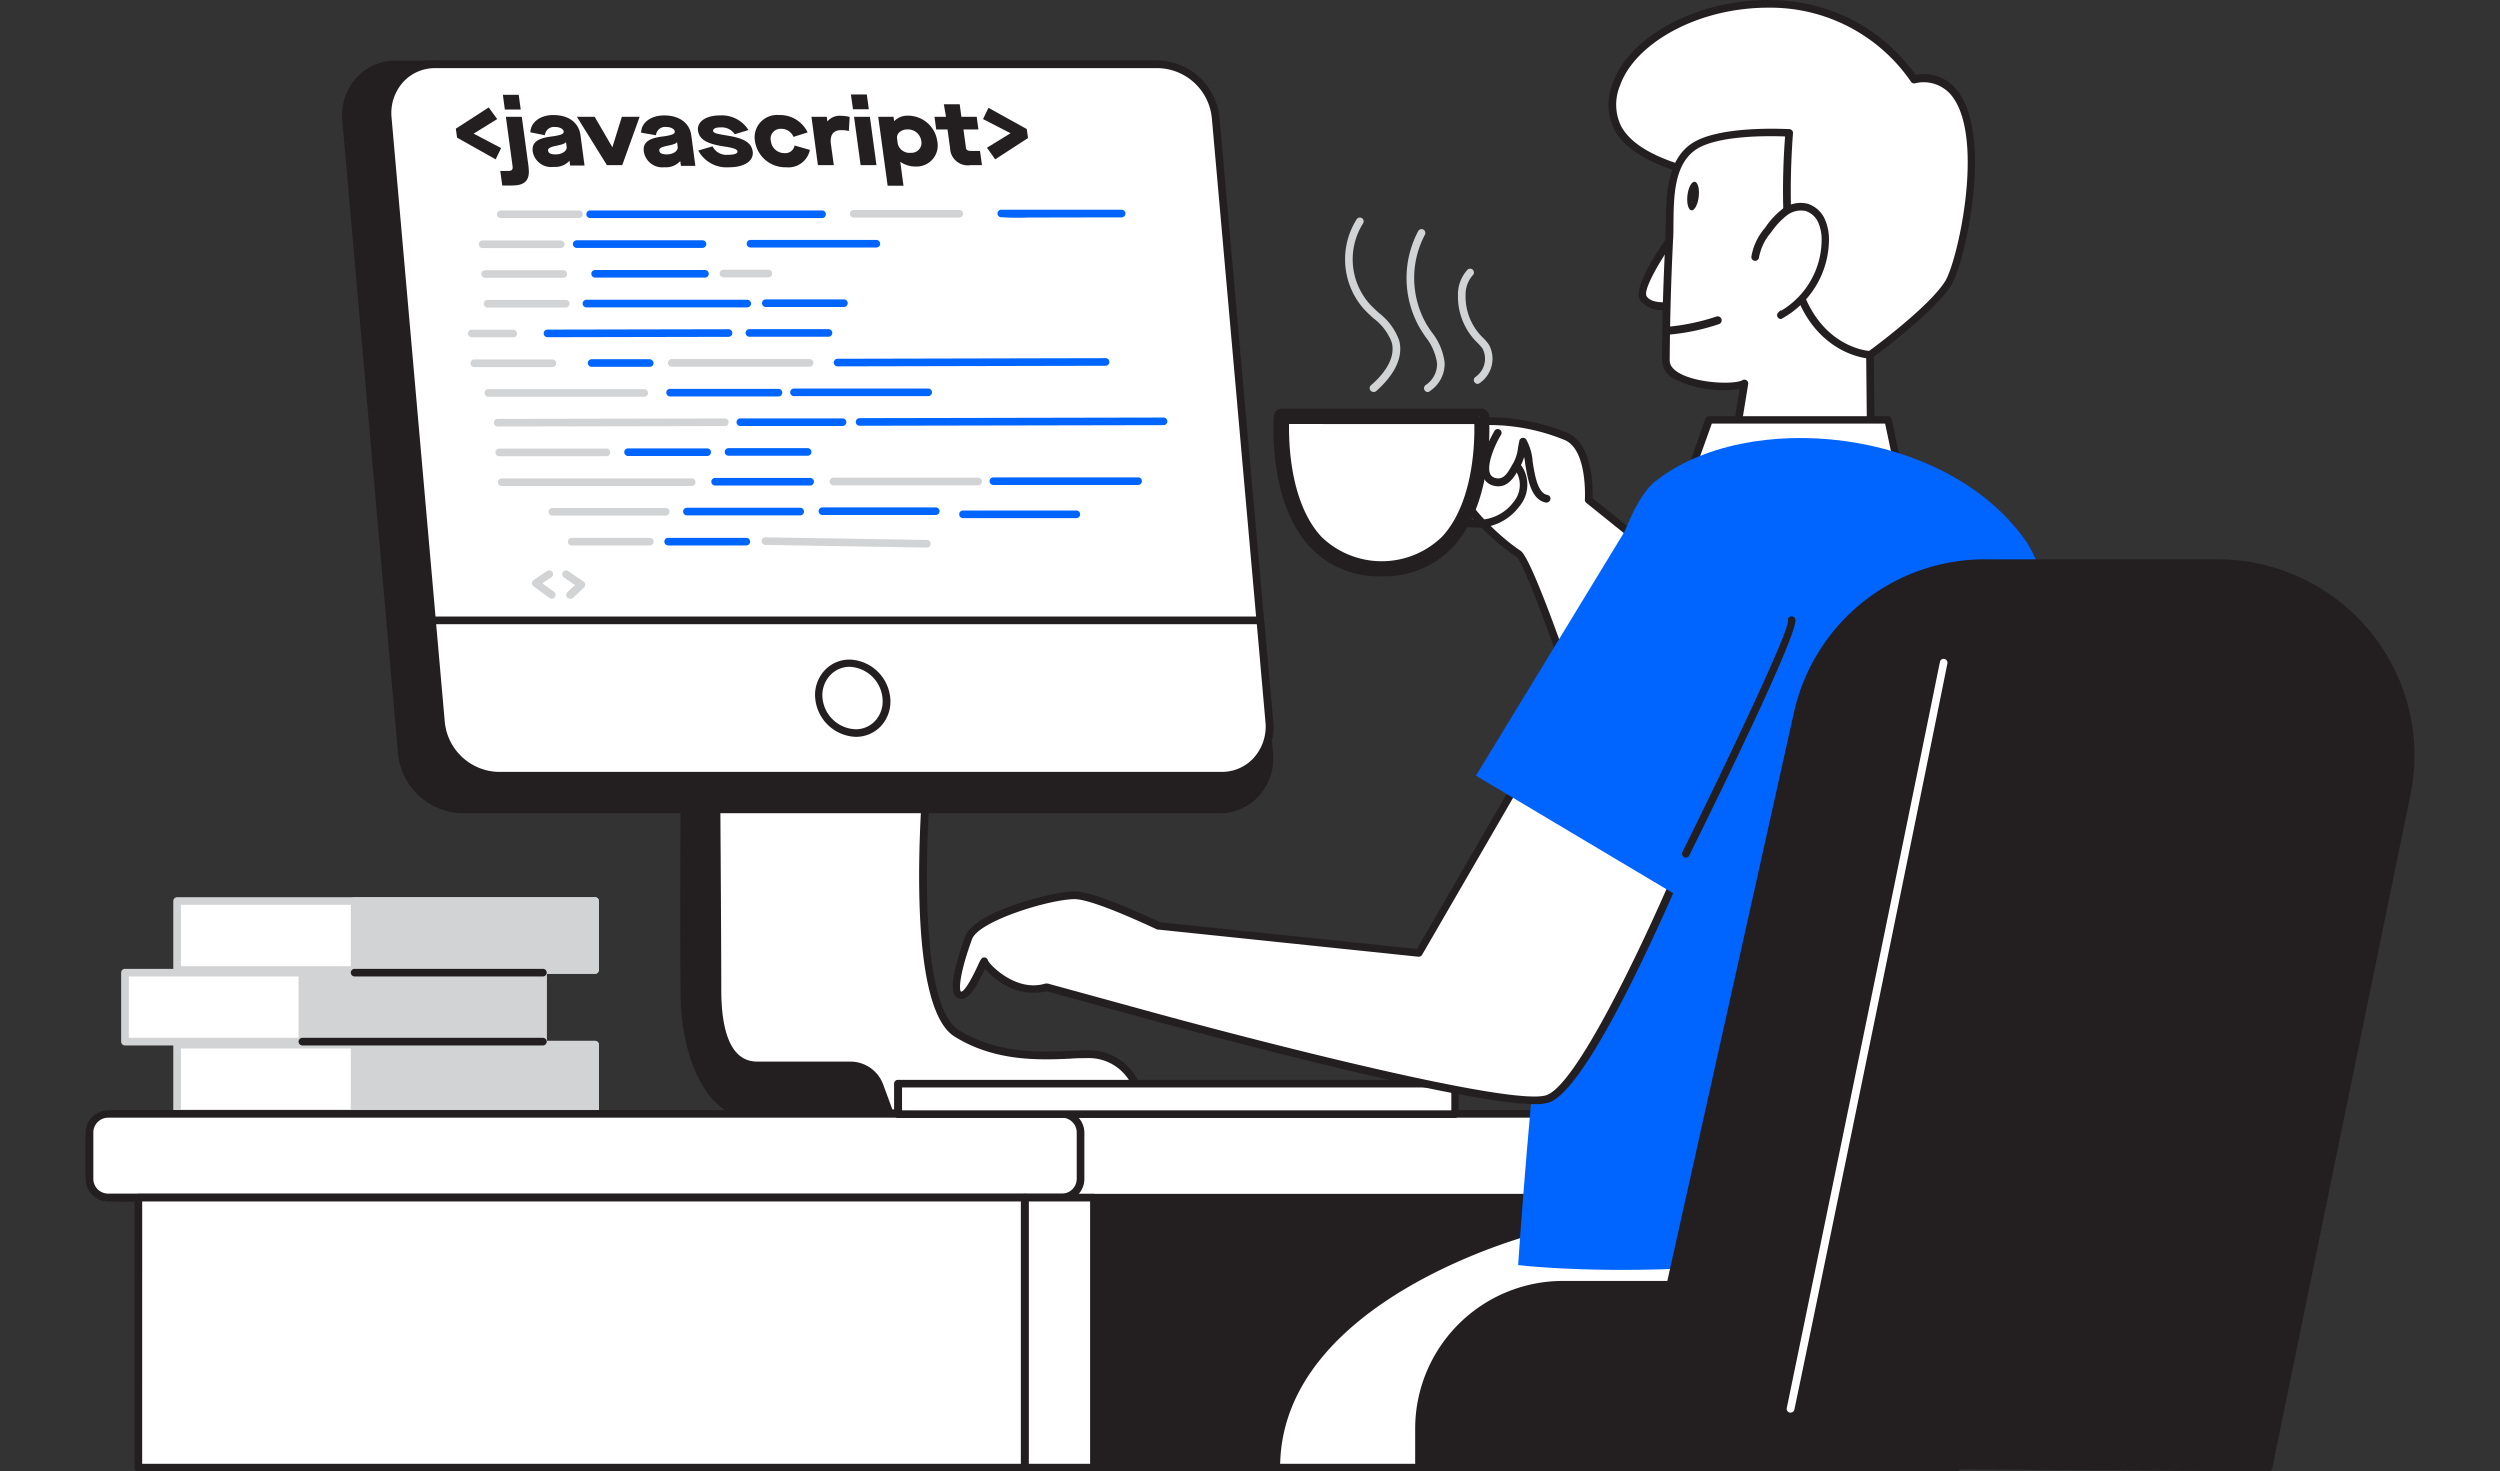<svg xmlns="http://www.w3.org/2000/svg" xmlns:xlink="http://www.w3.org/1999/xlink" width="350" height="206" viewBox="0 0 350 206">
  <rect x="0" y="0" width="350" height="206" fill="#333333" stroke="none"/>
  <defs>
    <clipPath id="clip-path">
      <rect id="Rectangle_245" data-name="Rectangle 245" width="350" height="206" transform="translate(794 3081)" fill="#fff"/>
    </clipPath>
  </defs>
  <g id="Mask_Group_40" data-name="Mask Group 40" transform="translate(-794 -3081)" clip-path="url(#clip-path)">
    <g id="_181_code_javascript_flatline" data-name="#181_code_javascript_flatline" transform="translate(805.974 3081)">
      <path id="Path_1001" data-name="Path 1001" d="M260.422,126.844s.45-7.131-3.023-8.815-16.9-4.829-16.9,2.057,8.576,13.356,10.088,14.262,8.641,22,8.641,22l15.8-17.78Z" transform="translate(-49.979 -56.877)" fill="#fff"/>
      <path id="Path_1002" data-name="Path 1002" d="M259.235,156.893h-.107a.524.524,0,0,1-.407-.352c-3.355-9.956-7.44-20.956-8.416-21.723-1.683-.991-10.335-7.589-10.335-14.71a4.066,4.066,0,0,1,1.994-3.688c4.052-2.516,12.972-.171,15.673,1.151,3.388,1.642,3.388,7.653,3.334,9.05l14.408,11.533a.553.553,0,0,1,.193.373.531.531,0,0,1-.129.394L259.632,156.69A.515.515,0,0,1,259.235,156.893Zm-12.275-40.5a8.618,8.618,0,0,0-4.428.938,3.023,3.023,0,0,0-1.49,2.782c0,6.534,8.3,12.9,9.831,13.857s6.6,15.626,8.576,21.414l14.826-16.692-14.183-11.416a.521.521,0,0,1-.2-.448c0-.075.386-6.8-2.712-8.3a28.01,28.01,0,0,0-10.217-2.142Z" transform="translate(-49.983 -56.877)" fill="#231f20"/>
      <rect id="Rectangle_233" data-name="Rectangle 233" width="58.512" height="9.657" transform="translate(71.345 155.848) rotate(180)" fill="#fff"/>
      <path id="Path_1003" data-name="Path 1003" d="M122.332,213.258H63.82a.534.534,0,0,1-.536-.533v-9.593a.534.534,0,0,1,.536-.533h58.512a.534.534,0,0,1,.536.533v9.593A.534.534,0,0,1,122.332,213.258Zm-57.976-1.066h57.494v-8.527H64.356Z" transform="translate(-50.998 -56.877)" fill="#d1d3d4"/>
      <rect id="Rectangle_234" data-name="Rectangle 234" width="33.662" height="9.657" transform="translate(71.334 155.848) rotate(180)" fill="#d1d3d4"/>
      <path id="Path_1004" data-name="Path 1004" d="M122.19,213.258H88.528a.534.534,0,0,1-.536-.533v-9.593a.534.534,0,0,1,.536-.533H122.19a.534.534,0,0,1,.536.533v9.593A.535.535,0,0,1,122.19,213.258Zm-33.126-1.066h32.644v-8.527H89.064Z" transform="translate(-50.856 -56.877)" fill="#d1d3d4"/>
      <rect id="Rectangle_235" data-name="Rectangle 235" width="58.512" height="9.657" transform="translate(64.022 145.829) rotate(180)" fill="#fff"/>
      <path id="Path_1005" data-name="Path 1005" d="M115.073,203.239H56.561a.534.534,0,0,1-.536-.533v-9.657a.534.534,0,0,1,.536-.533h58.512a.534.534,0,0,1,.536.533v9.657a.545.545,0,0,1-.536.533ZM57.1,202.173h57.44v-8.591H57.1Z" transform="translate(-51.04 -56.877)" fill="#d1d3d4"/>
      <rect id="Rectangle_236" data-name="Rectangle 236" width="33.662" height="9.657" transform="translate(64.033 145.829) rotate(180)" fill="#d1d3d4"/>
      <path id="Path_1006" data-name="Path 1006" d="M114.931,203.239H81.258a.545.545,0,0,1-.536-.533v-9.657a.534.534,0,0,1,.536-.533h33.673a.534.534,0,0,1,.536.533v9.657a.545.545,0,0,1-.536.533Zm-33.137-1.066h32.6v-8.591h-32.6Z" transform="translate(-50.898 -56.877)" fill="#d1d3d4"/>
      <rect id="Rectangle_237" data-name="Rectangle 237" width="58.512" height="9.657" transform="translate(71.345 135.809) rotate(180)" fill="#fff"/>
      <path id="Path_1007" data-name="Path 1007" d="M122.332,193.208H63.82a.534.534,0,0,1-.536-.533v-9.657a.545.545,0,0,1,.536-.533h58.512a.534.534,0,0,1,.536.533v9.657A.534.534,0,0,1,122.332,193.208Zm-57.976-1.066h57.494v-8.591H64.356Z" transform="translate(-50.998 -56.877)" fill="#d1d3d4"/>
      <rect id="Rectangle_238" data-name="Rectangle 238" width="33.662" height="9.657" transform="translate(71.334 135.809) rotate(180)" fill="#d1d3d4"/>
      <path id="Path_1008" data-name="Path 1008" d="M122.19,193.208H88.528a.534.534,0,0,1-.536-.533v-9.657a.534.534,0,0,1,.536-.533H122.19a.534.534,0,0,1,.536.533v9.657A.535.535,0,0,1,122.19,193.208Zm-33.126-1.066h32.644v-8.591H89.064Z" transform="translate(-50.856 -56.877)" fill="#d1d3d4"/>
      <rect id="Rectangle_239" data-name="Rectangle 239" width="80.682" height="37.808" transform="translate(212.34 205.467) rotate(180)" fill="#231f20"/>
      <path id="Path_1009" data-name="Path 1009" d="M262.68,262.877h-80.7a.535.535,0,0,1-.536-.533v-37.8a.535.535,0,0,1,.536-.533h80.7a.534.534,0,0,1,.536.533v37.8A.534.534,0,0,1,262.68,262.877Zm-80.146-1.066h79.61V225.079H182.513Z" transform="translate(-50.319 -56.877)" fill="#231f20"/>
      <rect id="Rectangle_240" data-name="Rectangle 240" width="237.694" height="11.693" rx="3.709" transform="translate(238.24 167.669) rotate(180)" fill="#fff"/>
      <path id="Path_1010" data-name="Path 1010" d="M285.578,225.079H55.356a4.276,4.276,0,0,1-4.288-4.264v-4.264a4.276,4.276,0,0,1,4.288-4.264H285.578a4.276,4.276,0,0,1,4.288,4.264v4.264A4.276,4.276,0,0,1,285.578,225.079ZM55.356,213.354a3.207,3.207,0,0,0-3.216,3.2v4.264a3.207,3.207,0,0,0,3.216,3.2H285.578a3.207,3.207,0,0,0,3.216-3.2v-4.264a3.207,3.207,0,0,0-3.216-3.2Z" transform="translate(-51.068 -56.877)" fill="#231f20"/>
      <rect id="Rectangle_241" data-name="Rectangle 241" width="138.744" height="11.693" rx="2.601" transform="translate(139.301 167.669) rotate(180)" fill="#fff"/>
      <path id="Path_1011" data-name="Path 1011" d="M187.754,225.079H54.241a3.143,3.143,0,0,1-3.152-3.134v-6.491a3.143,3.143,0,0,1,3.152-3.134H187.754a3.143,3.143,0,0,1,3.152,3.134v6.491A3.143,3.143,0,0,1,187.754,225.079ZM54.241,213.354a2.074,2.074,0,0,0-2.08,2.068v6.491a2.074,2.074,0,0,0,2.08,2.068H187.754a2.074,2.074,0,0,0,2.08-2.068v-6.491a2.074,2.074,0,0,0-2.08-2.068Z" transform="translate(-51.068 -56.877)" fill="#231f20"/>
      <path id="Path_1012" data-name="Path 1012" d="M168.6,163.928s-3.216,33.1,3.945,37.584c6.679,4.157,14.087,2.942,18.225,2.942a7.14,7.14,0,0,1,7.054,4.679l1.072,3.592H147.44a31.3,31.3,0,0,1-9.53-9.8c-3.452-6.044-1.308-37.456-1.308-37.456Z" transform="translate(-50.58 -56.877)" fill="#fff"/>
      <path id="Path_1013" data-name="Path 1013" d="M198.869,213.258H147.411a.516.516,0,0,1-.247-.075,31.483,31.483,0,0,1-9.713-10c-3.495-6.108-1.479-36.454-1.383-37.744a.545.545,0,0,1,.5-.5l31.979-1.546a.516.516,0,0,1,.418.171.489.489,0,0,1,.139.416c0,.085-.8,8.357-.718,17.055.118,11.373,1.64,18.291,4.428,20.029,5.425,3.368,11.289,3.112,15.577,2.931.858,0,1.64-.075,2.337-.075a7.7,7.7,0,0,1,7.558,5.052l1.072,3.6a.52.52,0,0,1-.075.469.548.548,0,0,1-.418.213Zm-51.276-1.066H198.14l-.879-2.91a6.637,6.637,0,0,0-6.539-4.264c-.686,0-1.458,0-2.294.075-4.181.181-10.485.458-16.188-3.1-6.936-4.317-4.685-32.766-4.288-37.467l-30.886,1.492c-.247,3.944-1.833,31.242,1.276,36.678A30.715,30.715,0,0,0,147.593,212.192Z" transform="translate(-50.583 -56.877)" fill="#231f20"/>
      <path id="Path_1014" data-name="Path 1014" d="M139.054,195.415c0,8.165,2.466,10.659,5.757,10.659h12.865a4.341,4.341,0,0,1,4.074,2.824l1.426,3.87H143.332c-5.092,0-8.705-7.675-8.877-15.84s0-31.413,0-31.413h4.438S139.054,187.239,139.054,195.415Z" transform="translate(-50.589 -56.877)" fill="#231f20"/>
      <path id="Path_1015" data-name="Path 1015" d="M163.254,213.258H143.335c-5.682,0-9.252-8.314-9.413-16.362s0-31.189,0-31.423a.545.545,0,0,1,.536-.533H138.9a.535.535,0,0,1,.536.533c0,.213.161,21.862.161,29.942,0,10.084,3.934,10.084,5.221,10.084h12.865a4.9,4.9,0,0,1,4.578,3.2l1.426,3.869a.562.562,0,0,1-.064.49A.526.526,0,0,1,163.254,213.258Zm-28.227-47.252c0,3.518-.15,23.45,0,30.912.172,8.442,3.913,15.317,8.34,15.317h19.115l-1.158-3.144a3.826,3.826,0,0,0-3.57-2.484H144.889c-4.288,0-6.293-3.645-6.293-11.15s-.129-26.019-.15-29.409Z" transform="translate(-50.592 -56.877)" fill="#231f20"/>
      <path id="Path_1016" data-name="Path 1016" d="M208.761,73.794l7.783,88.471a6.987,6.987,0,0,1-1.682,5.52,7.071,7.071,0,0,1-5.275,2.4h-106.1a8.694,8.694,0,0,1-8.351-7.92L87.352,73.794a6.976,6.976,0,0,1,1.683-5.517,7.061,7.061,0,0,1,5.275-2.392H200.442a8.672,8.672,0,0,1,8.319,7.909Z" transform="translate(-50.86 -56.877)" fill="#231f20"/>
      <path id="Path_1017" data-name="Path 1017" d="M209.622,170.728H103.49a9.239,9.239,0,0,1-8.887-8.41L86.819,73.847a7.859,7.859,0,0,1,1.994-6.118,7.363,7.363,0,0,1,5.5-2.377H200.445a9.229,9.229,0,0,1,8.887,8.4l7.783,88.471a7.9,7.9,0,0,1-1.994,6.118A7.417,7.417,0,0,1,209.622,170.728ZM94.3,66.417a6.289,6.289,0,0,0-4.749,2.025,6.86,6.86,0,0,0-1.726,5.33l7.794,88.471a8.137,8.137,0,0,0,7.815,7.461H209.568a6.331,6.331,0,0,0,4.706-2.036,6.861,6.861,0,0,0,1.726-5.33l-7.794-88.471h0a8.127,8.127,0,0,0-7.815-7.461Z" transform="translate(-50.863 -56.877)" fill="#231f20"/>
      <path id="Path_1018" data-name="Path 1018" d="M209.082,73.442l7.44,84.474a6.679,6.679,0,0,1-1.616,5.27,6.76,6.76,0,0,1-5.042,2.287H108.556a8.3,8.3,0,0,1-7.976-7.557L93.14,73.442a6.668,6.668,0,0,1,1.612-5.274A6.749,6.749,0,0,1,99.8,65.884H201.106A8.288,8.288,0,0,1,209.082,73.442Z" transform="translate(-50.827 -56.877)" fill="#fff"/>
      <path id="Path_1019" data-name="Path 1019" d="M209.867,166.006H108.559a8.833,8.833,0,0,1-8.512-8.037L92.618,73.484a7.54,7.54,0,0,1,1.908-5.863,7.105,7.105,0,0,1,5.274-2.27H201.109a8.833,8.833,0,0,1,8.48,8.037l7.5,84.485a7.54,7.54,0,0,1-1.908,5.863,7.116,7.116,0,0,1-5.317,2.27ZM99.8,66.417a6,6,0,0,0-4.481,1.929,6.489,6.489,0,0,0-1.64,5.042l7.44,84.485a7.742,7.742,0,0,0,7.44,7.067H209.867a6,6,0,0,0,4.481-1.929,6.542,6.542,0,0,0,1.672-5.042l-7.5-84.485h0a7.742,7.742,0,0,0-7.44-7.067Z" transform="translate(-50.83 -56.877)" fill="#231f20"/>
      <path id="Path_1020" data-name="Path 1020" d="M215.232,143.728l1.254,14.187a6.679,6.679,0,0,1-1.616,5.27,6.76,6.76,0,0,1-5.042,2.287H108.521a8.3,8.3,0,0,1-7.976-7.557L99.29,143.728Z" transform="translate(-50.791 -56.877)" fill="#fff"/>
      <path id="Path_1021" data-name="Path 1021" d="M209.832,166.006H108.524a8.833,8.833,0,0,1-8.512-8.037l-1.244-14.187a.478.478,0,0,1,.139-.405.494.494,0,0,1,.386-.181H215.235a.535.535,0,0,1,.536.49l1.286,14.187a7.54,7.54,0,0,1-1.908,5.863,7.116,7.116,0,0,1-5.317,2.27ZM99.883,144.261l1.2,13.612a7.742,7.742,0,0,0,7.44,7.067H209.832a6,6,0,0,0,4.481-1.929,6.542,6.542,0,0,0,1.672-5.042l-1.211-13.708Z" transform="translate(-50.794 -56.877)" fill="#231f20"/>
      <path id="Path_1022" data-name="Path 1022" d="M4.591.012A4.868,4.868,0,0,1,9.2,5.075a4.807,4.807,0,0,1-4.578,5.039,4.868,4.868,0,0,1-4.6-5.063A4.807,4.807,0,0,1,4.591.012Z" transform="matrix(0.831, -0.557, 0.557, 0.831, 100.786, 96.093)" fill="#fff"/>
      <path id="Path_1023" data-name="Path 1023" d="M158.343,160.037a5.914,5.914,0,0,1-5.693-5.33,5.055,5.055,0,0,1,1.286-3.955,4.751,4.751,0,0,1,3.548-1.535,5.924,5.924,0,0,1,5.66,5.34h0a5.055,5.055,0,0,1-1.286,3.955,4.772,4.772,0,0,1-3.516,1.524Zm-.858-9.806a3.7,3.7,0,0,0-2.755,1.194,4.047,4.047,0,0,0-1.072,3.134,4.823,4.823,0,0,0,4.631,4.413,3.687,3.687,0,0,0,2.755-1.183,4.057,4.057,0,0,0,1.018-3.134h0A4.833,4.833,0,0,0,157.485,150.231Z" transform="translate(-50.485 -56.877)" fill="#231f20"/>
      <rect id="Rectangle_242" data-name="Rectangle 242" width="77.97" height="4.253" transform="translate(191.746 155.976) rotate(180)" fill="#fff"/>
      <path id="Path_1024" data-name="Path 1024" d="M242.167,213.386H164.155a.535.535,0,0,1-.536-.533V208.59a.535.535,0,0,1,.536-.533h77.97a.535.535,0,0,1,.536.533v4.264A.534.534,0,0,1,242.167,213.386Zm-77.434-1.066h76.9v-3.2h-76.9Z" transform="translate(-50.421 -56.877)" fill="#231f20"/>
      <path id="Path_1025" data-name="Path 1025" d="M252.828,229.173s-36.01,9.039-36.01,33.225h95.187s15.137-14.528,11.4-36.849C285.054,226.806,252.828,229.173,252.828,229.173Z" transform="translate(-50.116 -56.877)" fill="#fff"/>
      <path id="Path_1026" data-name="Path 1026" d="M312.019,262.877H216.832a.535.535,0,0,1-.536-.533c0-24.324,36.053-33.64,36.45-33.736h.086c.322,0,32.665-2.334,70.594-3.635a.514.514,0,0,1,.547.448c3.741,22.384-11.407,37.169-11.557,37.307a.559.559,0,0,1-.4.149Zm-94.651-1.066h94.426c1.544-1.578,14.344-15.434,11.171-35.772-37.018,1.29-68.611,3.507-70.037,3.613-1.415.373-35.045,9.433-35.56,32.159Z" transform="translate(-50.119 -56.877)" fill="#231f20"/>
      <path id="Path_1027" data-name="Path 1027" d="M299.665,106.592s8.512-6.172,10.924-10.009,7.8-30.656-4.781-28.609c-12.371-17.556-37.79-10.116-41.627.725-3.377,9.519,8.941,11.725,13.208,13.036s8.855,21.521,14.687,24.857S299.665,106.592,299.665,106.592Z" transform="translate(-49.847 -56.877)" fill="#fff"/>
      <path id="Path_1028" data-name="Path 1028" d="M296.634,108.574a10.063,10.063,0,0,1-4.824-1.556c-3.216-1.833-5.875-8.112-8.469-14.177-2.144-4.957-4.288-10.084-6.111-10.659-.45-.139-.986-.288-1.587-.448-3.613-1-9.648-2.686-11.792-6.769a7.91,7.91,0,0,1-.172-6.5c1.951-5.511,9.209-10.158,17.635-11.309,10.077-1.364,19.072,2.345,24.743,10.19a6,6,0,0,1,6.2,2.686c4.535,6.769.665,23.8-1.211,26.787-2.337,3.72-10.013,9.391-10.967,10.094a3.752,3.752,0,0,1-2.08,1.46A4.72,4.72,0,0,1,296.634,108.574Zm-11.267-50.62a28.7,28.7,0,0,0-3.9.267c-8.051,1.066-14.955,5.457-16.777,10.606a6.914,6.914,0,0,0,.118,5.66c1.919,3.667,7.687,5.33,11.128,6.225l1.619.469c2.283.714,4.363,5.6,6.775,11.245s5.124,12.013,8.019,13.665c2.144,1.215,3.967,1.663,5.36,1.279a2.466,2.466,0,0,0,1.533-1.066.533.533,0,0,1,.161-.181c.086-.064,8.448-6.15,10.785-9.86,1.737-2.782,5.446-19.314,1.222-25.582a5.031,5.031,0,0,0-5.467-2.132.537.537,0,0,1-.525-.224,23.861,23.861,0,0,0-20.047-10.371Z" transform="translate(-49.85 -56.877)" fill="#231f20"/>
      <path id="Path_1029" data-name="Path 1029" d="M272.969,88.62s-6.143,8.154-5.071,9.977,5.006.885,5.006.885" transform="translate(-49.823 -56.877)" fill="#fff"/>
      <path id="Path_1030" data-name="Path 1030" d="M270.763,100.271a3.676,3.676,0,0,1-3.323-1.4c-1.147-1.983,3.624-8.591,5.114-10.574a.535.535,0,0,1,.858.64c-2.852,3.784-5.585,8.453-5.039,9.391.708,1.215,3.431.874,4.417.64a.547.547,0,0,1,.654.394.533.533,0,0,1-.4.64,10.4,10.4,0,0,1-2.283.266Z" transform="translate(-49.826 -56.877)" fill="#231f20"/>
      <path id="Path_1031" data-name="Path 1031" d="M274.815,77.471c-3.763,2.707-3.087,8.932-3.291,12.94q-.418,8.463-.461,16.927c0,3.581,9.273,4.2,10.978,3.2l-2.283,14.027,19.983-6.246-.118-11.725s-6.325-.32-9.541-7.813-1.758-23.312-1.758-23.312S278.482,74.838,274.815,77.471Z" transform="translate(-49.804 -56.877)" fill="#fff"/>
      <path id="Path_1032" data-name="Path 1032" d="M279.761,125.118a.536.536,0,0,1-.525-.618l2.144-13.164a15.678,15.678,0,0,1-9.005-1.322,3.1,3.1,0,0,1-1.855-2.675c0-5.628.193-11.331.472-16.959,0-.672,0-1.4.054-2.132.054-3.9.107-8.751,3.452-11.16h0c3.784-2.729,13.454-2.132,13.862-2.132a.58.58,0,0,1,.375.192.51.51,0,0,1,.118.394c0,.16-1.394,15.733,1.726,23.013,3.034,7.067,8.834,7.461,9.08,7.461a.545.545,0,0,1,.5.533l.118,11.725a.533.533,0,0,1-.375.512l-19.972,6.321Zm2.283-15.093a.56.56,0,0,1,.311.1.532.532,0,0,1,.225.522l-2.144,13.175,18.772-5.937-.107-10.851c-1.619-.245-6.7-1.524-9.509-8.08-2.916-6.822-2.08-20.061-1.844-22.971-2.09-.085-9.648-.224-12.618,1.929s-2.97,6.651-3.012,10.318c0,.778,0,1.524-.054,2.206-.279,5.607-.44,11.3-.472,16.905q0,.991,1.319,1.759c2.573,1.482,7.772,1.631,8.866,1a.635.635,0,0,1,.268-.075Z" transform="translate(-49.807 -56.877)" fill="#231f20"/>
      <path id="Path_1033" data-name="Path 1033" d="M271.436,103.138a29.325,29.325,0,0,0,6.807-1.439" transform="translate(-49.802 -56.877)" fill="#fff"/>
      <path id="Path_1034" data-name="Path 1034" d="M271.439,103.671a.535.535,0,0,1-.536-.49.52.52,0,0,1,.13-.39.527.527,0,0,1,.373-.175,30.092,30.092,0,0,0,6.7-1.418.562.562,0,1,1,.354,1.066,30.049,30.049,0,0,1-6.979,1.46Z" transform="translate(-49.805 -56.877)" fill="#231f20"/>
      <path id="Path_1035" data-name="Path 1035" d="M283.534,92.863a7.656,7.656,0,0,1,1.812-3.773,10.681,10.681,0,0,1,2.208-2.441,3.747,3.747,0,0,1,3.109-.757,3.445,3.445,0,0,1,2.144,1.887,6.363,6.363,0,0,1,.547,2.835,12.078,12.078,0,0,1-6.239,10.393l.332-.32" transform="translate(-49.732 -56.877)" fill="#fff"/>
      <path id="Path_1036" data-name="Path 1036" d="M287.086,101.539a.533.533,0,0,1-.365-.917l.311-.3.075.064a11.6,11.6,0,0,0,5.682-9.774A5.982,5.982,0,0,0,292.3,88a2.91,2.91,0,0,0-1.769-1.588,3.23,3.23,0,0,0-2.659.661,10.618,10.618,0,0,0-2.144,2.324,7.348,7.348,0,0,0-1.7,3.5.556.556,0,0,1-.579.5.537.537,0,0,1-.367-.186.531.531,0,0,1-.126-.39,8.091,8.091,0,0,1,1.919-4.05,11.235,11.235,0,0,1,2.316-2.548,4.242,4.242,0,0,1,3.57-.842,3.938,3.938,0,0,1,2.455,2.132,6.947,6.947,0,0,1,.6,3.07,12.7,12.7,0,0,1-6.518,10.862A.537.537,0,0,1,287.086,101.539Z" transform="translate(-49.736 -56.877)" fill="#231f20"/>
      <path id="Path_1037" data-name="Path 1037" d="M2.015,0C3.127,0,4.03.358,4.03.8s-.9.793-2.014.792S0,1.231,0,.793.9,0,2.015,0Z" transform="translate(224.04 29.361) rotate(-83.56)" fill="#231f20"/>
      <path id="Path_1038" data-name="Path 1038" d="M303.466,121.973l-1.3-6.321H277.093l-3.216,9.082a49.653,49.653,0,0,0,29.588-2.761Z" transform="translate(-49.788 -56.877)" fill="#fff"/>
      <path id="Path_1039" data-name="Path 1039" d="M283.915,126.333a42.612,42.612,0,0,1-10.227-1.066.589.589,0,0,1-.332-.266.541.541,0,0,1,0-.426l3.216-9.071a.536.536,0,0,1,.5-.362H302.15a.535.535,0,0,1,.525.426l1.3,6.321a.532.532,0,0,1-.322.6,52.126,52.126,0,0,1-19.736,3.848Zm-9.38-1.993a50.247,50.247,0,0,0,28.356-2.7l-1.158-5.458h-24.26Z" transform="translate(-49.791 -56.877)" fill="#231f20"/>
      <path id="Path_1040" data-name="Path 1040" d="M323.218,225.5s9.5-77.268-1.78-93.065-38.958-18.344-51.769-8.154S250.491,233.99,250.491,233.99,285.021,238.212,323.218,225.5Z" transform="translate(-49.922 -56.877)" fill="#0064ff"/>
      <path id="Path_1041" data-name="Path 1041" d="M174.021,188.156c1.072-3.017,11.557-5.958,14.88-5.958,2.144,0,8.019,2.558,11.792,4.328h0l36.364,3.784,19.651-33.95,17.71,20.071s-13.283,32.169-19.3,34.3-58.126-12.322-58.126-12.322l-12.05-3.347c-4.588,1.418-8.705-3.144-8.705-3.613s-1.9,4.871-3.323,4.722S172.917,191.173,174.021,188.156Z" transform="translate(-50.371 -56.877)" fill="#fff"/>
      <path id="Path_1042" data-name="Path 1042" d="M253.3,211.457c-11.128,0-54.492-11.981-56.465-12.525l-11.889-3.272a8.226,8.226,0,0,1-6.968-1.62,11.169,11.169,0,0,1-1.683-1.514c-1.072,2.228-2.144,4.338-3.441,4.21a1.073,1.073,0,0,1-.8-.512c-.858-1.375.557-5.756,1.469-8.25h0c1.276-3.464,12.178-6.3,15.384-6.3,2.2,0,7.687,2.345,11.943,4.328l35.924,3.731,19.468-33.651a.526.526,0,0,1,.418-.256.505.505,0,0,1,.45.171l17.71,20.071a.52.52,0,0,1,.1.554c-.547,1.322-13.443,32.415-19.64,34.6a6.565,6.565,0,0,1-1.973.234Zm-68.354-16.884h.139l12.028,3.3c17.967,4.978,53.163,13.953,57.8,12.322s15.094-24.58,18.879-33.694l-17-19.25-19.3,33.3a.548.548,0,0,1-.525.266l-36.364-3.795a.453.453,0,0,1-.172,0c-5.886-2.75-10-4.264-11.567-4.264-3.473,0-13.443,3.049-14.376,5.6-1.651,4.488-1.9,7.046-1.544,7.355.193,0,.8-.3,2.38-3.72.407-.874.525-1.13.986-1.066a.577.577,0,0,1,.418.448c.332.672,4.009,4.445,8.019,3.2ZM176.779,191.492ZM176.779,191.364Z" transform="translate(-50.374 -56.877)" fill="#231f20"/>
      <path id="Path_1043" data-name="Path 1043" d="M269.7,124.275l-25.086,41.2L274,182.986l19.543-39.258S276.682,125,269.7,124.275Z" transform="translate(-49.956 -56.877)" fill="#0064ff"/>
      <path id="Path_1044" data-name="Path 1044" d="M256.885,236.741h15.009L289.711,156.8A27.035,27.035,0,0,1,316.126,135.7H348.48a27.12,27.12,0,0,1,20.967,9.894,26.788,26.788,0,0,1,5.545,22.4l-19.361,94.344-89.312-.608H236.687v-4.914a20.14,20.14,0,0,1,20.2-20.082Z" transform="translate(-50.001 -56.877)" fill="#231f20"/>
      <path id="Path_1045" data-name="Path 1045" d="M355.634,262.877h0l-89.3-.608H236.69a.535.535,0,0,1-.536-.533v-4.914a20.7,20.7,0,0,1,20.733-20.615h14.569l17.71-79.518a27.4,27.4,0,0,1,26.94-21.51h32.354a27.667,27.667,0,0,1,21.376,10.092,27.331,27.331,0,0,1,5.661,22.845l-19.361,94.355A.535.535,0,0,1,355.634,262.877Zm-118.4-1.673h29.085l88.872.608,19.3-93.929a26.259,26.259,0,0,0-5.436-21.961,26.582,26.582,0,0,0-20.55-9.7H316.118A26.339,26.339,0,0,0,290.239,156.9l-17.807,79.944a.546.546,0,0,1-.525.416H256.9a19.627,19.627,0,0,0-19.661,19.549Z" transform="translate(-50.004 -56.877)" fill="#231f20"/>
      <rect id="Rectangle_243" data-name="Rectangle 243" width="124.143" height="37.808" transform="translate(131.529 205.467) rotate(180)" fill="#fff"/>
      <path id="Path_1046" data-name="Path 1046" d="M182.558,262.877H58.426a.534.534,0,0,1-.536-.533v-37.8a.534.534,0,0,1,.536-.533H182.558a.535.535,0,0,1,.536.533v37.8A.535.535,0,0,1,182.558,262.877Zm-123.6-1.066h123.06V225.079H58.962Z" transform="translate(-51.029 -56.877)" fill="#231f20"/>
      <rect id="Rectangle_244" data-name="Rectangle 244" width="9.595" height="37.808" transform="translate(141.135 205.467) rotate(180)" fill="#fff"/>
      <path id="Path_1047" data-name="Path 1047" d="M191.444,262.877H181.8a.534.534,0,0,1-.536-.533v-37.8a.534.534,0,0,1,.536-.533h9.648a.534.534,0,0,1,.536.533v37.8A.534.534,0,0,1,191.444,262.877Zm-9.059-1.066h8.576V225.079h-8.576Z" transform="translate(-50.32 -56.877)" fill="#231f20"/>
      <line id="Line_11" data-name="Line 11" x1="26.362" transform="translate(37.672 136.171)" fill="#231f20"/>
      <path id="Path_1048" data-name="Path 1048" d="M114.889,193.581H88.528a.533.533,0,1,1,0-1.066h26.362a.533.533,0,1,1,0,1.066Z" transform="translate(-50.856 -56.877)" fill="#231f20"/>
      <line id="Line_12" data-name="Line 12" x1="33.673" transform="translate(30.36 145.829)" fill="#231f20"/>
      <path id="Path_1049" data-name="Path 1049" d="M114.931,203.239H81.258a.545.545,0,0,1-.536-.533.534.534,0,0,1,.536-.533h33.673a.534.534,0,0,1,.536.533.545.545,0,0,1-.536.533Z" transform="translate(-50.898 -56.877)" fill="#231f20"/>
      <path id="Path_1050" data-name="Path 1050" d="M273.838,176.943a.463.463,0,0,1-.236-.064.532.532,0,0,1-.247-.714c5.757-11.619,14.869-30.688,14.773-32.351a.52.52,0,0,1,.058-.4.525.525,0,0,1,.328-.239.547.547,0,0,1,.654.405c.493,1.876-11.246,25.774-14.848,33.043A.558.558,0,0,1,273.838,176.943Z" transform="translate(-49.791 -56.877)" fill="#231f20"/>
      <path id="Path_1051" data-name="Path 1051" d="M288.409,254.637H288.3a.525.525,0,0,1-.344-.226.52.52,0,0,1-.074-.4c.139-.682,14.237-69,21.441-104.46a.522.522,0,0,1,.22-.344.528.528,0,0,1,.4-.082.544.544,0,0,1,.429.629c-7.161,35.527-21.259,103.842-21.441,104.524A.536.536,0,0,1,288.409,254.637Z" transform="translate(-49.707 -56.877)" fill="#fff"/>
      <path id="Path_1052" data-name="Path 1052" d="M108.876,87.405a.534.534,0,0,1-.536-.533.545.545,0,0,1,.536-.533h10.935a.534.534,0,0,1,.536.533.521.521,0,0,1-.15.376.527.527,0,0,1-.375.157Z" transform="translate(-50.739 -56.877)" fill="#d1d3d4"/>
      <path id="Path_1053" data-name="Path 1053" d="M121.315,87.405a.533.533,0,1,1,0-1.066h32.472a.533.533,0,1,1,0,1.066Z" transform="translate(-50.668 -56.877)" fill="#0064ff"/>
      <path id="Path_1054" data-name="Path 1054" d="M106.339,91.605a.533.533,0,1,1,0-1.066h10.946a.545.545,0,0,1,.536.533.534.534,0,0,1-.536.533H106.35Z" transform="translate(-50.754 -56.877)" fill="#d1d3d4"/>
      <path id="Path_1055" data-name="Path 1055" d="M119.439,91.584a.533.533,0,1,1,0-1.066h17.614a.535.535,0,0,1,.536.522.545.545,0,0,1-.536.544H119.439Z" transform="translate(-50.678 -56.877)" fill="#0064ff"/>
      <path id="Path_1056" data-name="Path 1056" d="M143.636,91.53a.533.533,0,1,1,0-1.066h17.614a.533.533,0,1,1,0,1.066Z" transform="translate(-50.539 -56.877)" fill="#0064ff"/>
      <path id="Path_1057" data-name="Path 1057" d="M106.691,95.773a.533.533,0,1,1,0-1.066h10.935a.533.533,0,1,1,0,1.066Z" transform="translate(-50.752 -56.877)" fill="#d1d3d4"/>
      <path id="Path_1058" data-name="Path 1058" d="M122.008,95.741a.533.533,0,1,1,0-1.066h15.373a.545.545,0,0,1,.536.533.534.534,0,0,1-.536.533H122Z" transform="translate(-50.664 -56.877)" fill="#0064ff"/>
      <path id="Path_1059" data-name="Path 1059" d="M139.873,95.709a.545.545,0,0,1-.536-.533.534.534,0,0,1,.536-.533h6.293a.533.533,0,1,1,0,1.066h-6.282Z" transform="translate(-50.561 -56.877)" fill="#d1d3d4"/>
      <path id="Path_1060" data-name="Path 1060" d="M107.043,99.93a.527.527,0,0,1-.378-.149.521.521,0,0,1-.158-.373.545.545,0,0,1,.536-.544h10.935a.533.533,0,1,1,0,1.066Z" transform="translate(-50.75 -56.877)" fill="#d1d3d4"/>
      <path id="Path_1061" data-name="Path 1061" d="M120.8,99.909a.533.533,0,1,1,0-1.066h22.513a.533.533,0,1,1,0,1.066Z" transform="translate(-50.67 -56.877)" fill="#0064ff"/>
      <path id="Path_1062" data-name="Path 1062" d="M145.767,99.855a.533.533,0,1,1,0-1.066H156.7a.533.533,0,1,1,0,1.066Z" transform="translate(-50.527 -56.877)" fill="#0064ff"/>
      <path id="Path_1063" data-name="Path 1063" d="M104.836,104.108a.545.545,0,0,1-.536-.533.534.534,0,0,1,.536-.533h5.8a.545.545,0,0,1,.536.533.534.534,0,0,1-.536.533h-5.81Z" transform="translate(-50.762 -56.877)" fill="#d1d3d4"/>
      <path id="Path_1064" data-name="Path 1064" d="M115.378,104.087a.545.545,0,0,1-.536-.533.534.534,0,0,1,.536-.533l25.343-.053h0a.533.533,0,1,1,0,1.066l-25.343.053Z" transform="translate(-50.702 -56.877)" fill="#0064ff"/>
      <path id="Path_1065" data-name="Path 1065" d="M105.188,108.265a.533.533,0,1,1,0-1.066h10.935a.533.533,0,1,1,0,1.066Z" transform="translate(-50.76 -56.877)" fill="#d1d3d4"/>
      <path id="Path_1066" data-name="Path 1066" d="M107.149,112.422a.533.533,0,1,1,0-1.066h21.816a.533.533,0,1,1,0,1.066Z" transform="translate(-50.749 -56.877)" fill="#d1d3d4"/>
      <path id="Path_1067" data-name="Path 1067" d="M132.443,112.38a.533.533,0,1,1,0-1.066h15.169a.545.545,0,0,1,.536.533.534.534,0,0,1-.536.533H132.443Z" transform="translate(-50.604 -56.877)" fill="#0064ff"/>
      <path id="Path_1068" data-name="Path 1068" d="M149.69,112.337a.533.533,0,1,1,0-1.066h18.782a.533.533,0,1,1,0,1.066H149.7Z" transform="translate(-50.504 -56.877)" fill="#0064ff"/>
      <path id="Path_1069" data-name="Path 1069" d="M108.439,116.59a.533.533,0,1,1,0-1.066l31.808-.064h0a.533.533,0,1,1,0,1.066l-31.808.064Z" transform="translate(-50.742 -56.877)" fill="#d1d3d4"/>
      <path id="Path_1070" data-name="Path 1070" d="M142.218,116.516a.533.533,0,1,1,0-1.066H156.53a.533.533,0,1,1,0,1.066Z" transform="translate(-50.547 -56.877)" fill="#0064ff"/>
      <path id="Path_1071" data-name="Path 1071" d="M158.825,116.484a.533.533,0,1,1,0-1.066l42.549-.085h0a.533.533,0,1,1,0,1.066Z" transform="translate(-50.452 -56.877)" fill="#0064ff"/>
      <path id="Path_1072" data-name="Path 1072" d="M108.663,120.747a.533.533,0,1,1,0-1.066h15.009a.533.533,0,1,1,0,1.066Z" transform="translate(-50.74 -56.877)" fill="#d1d3d4"/>
      <path id="Path_1073" data-name="Path 1073" d="M126.592,120.715a.533.533,0,1,1,0-1.066h11.074a.533.533,0,1,1,0,1.066H126.581Z" transform="translate(-50.637 -56.877)" fill="#0064ff"/>
      <path id="Path_1074" data-name="Path 1074" d="M140.576,120.683a.533.533,0,1,1,0-1.066h11.074a.533.533,0,1,1,0,1.066Z" transform="translate(-50.557 -56.877)" fill="#0064ff"/>
      <path id="Path_1075" data-name="Path 1075" d="M109.015,124.915a.533.533,0,1,1,0-1.066H135.6a.534.534,0,0,1,.536.533.545.545,0,0,1-.536.533H109Z" transform="translate(-50.738 -56.877)" fill="#d1d3d4"/>
      <path id="Path_1076" data-name="Path 1076" d="M138.711,124.851a.533.533,0,1,1,0-1.066h13.3a.533.533,0,1,1,0,1.066H138.722Z" transform="translate(-50.568 -56.877)" fill="#0064ff"/>
      <path id="Path_1077" data-name="Path 1077" d="M155.19,124.819a.533.533,0,1,1,0-1.066h20.251a.533.533,0,1,1,0,1.066Z" transform="translate(-50.473 -56.877)" fill="#d1d3d4"/>
      <path id="Path_1078" data-name="Path 1078" d="M177.447,124.776a.533.533,0,1,1,0-1.066H197.7a.516.516,0,0,1,.386.149.51.51,0,0,1,.15.384.534.534,0,0,1-.536.533Z" transform="translate(-50.345 -56.877)" fill="#0064ff"/>
      <path id="Path_1079" data-name="Path 1079" d="M116.05,129.061a.533.533,0,1,1,0-1.066h15.866a.533.533,0,1,1,0,1.066Z" transform="translate(-50.698 -56.877)" fill="#d1d3d4"/>
      <path id="Path_1080" data-name="Path 1080" d="M134.788,129.029a.534.534,0,0,1-.536-.533.521.521,0,0,1,.15-.376.527.527,0,0,1,.375-.157h15.866a.533.533,0,1,1,0,1.066H134.778Z" transform="translate(-50.59 -56.877)" fill="#0064ff"/>
      <path id="Path_1081" data-name="Path 1081" d="M153.645,128.976a.533.533,0,1,1,0-1.066h15.866a.533.533,0,1,1,0,1.066Z" transform="translate(-50.482 -56.877)" fill="#0064ff"/>
      <path id="Path_1082" data-name="Path 1082" d="M173.215,129.413a.533.533,0,1,1,0-1.066h15.866a.533.533,0,1,1,0,1.066Z" transform="translate(-50.369 -56.877)" fill="#0064ff"/>
      <path id="Path_1083" data-name="Path 1083" d="M118.746,133.24a.533.533,0,1,1,0-1.066h10.935a.533.533,0,1,1,0,1.066Z" transform="translate(-50.682 -56.877)" fill="#d1d3d4"/>
      <path id="Path_1084" data-name="Path 1084" d="M132.177,133.24a.534.534,0,0,1-.536-.533.521.521,0,0,1,.15-.376.527.527,0,0,1,.375-.157h10.946a.534.534,0,0,1,.536.533.545.545,0,0,1-.536.533Z" transform="translate(-50.605 -56.877)" fill="#0064ff"/>
      <path id="Path_1085" data-name="Path 1085" d="M168.324,133.538h0l-22.62-.373a.533.533,0,1,1,0-1.066h0l22.62.373a.534.534,0,0,1,.525.544A.524.524,0,0,1,168.324,133.538Z" transform="translate(-50.527 -56.877)" fill="#d1d3d4"/>
      <path id="Path_1086" data-name="Path 1086" d="M157.994,87.341a.533.533,0,1,1,0-1.066h14.783a.533.533,0,1,1,0,1.066Z" transform="translate(-50.457 -56.877)" fill="#d1d3d4"/>
      <path id="Path_1087" data-name="Path 1087" d="M182.3,87.331a36.14,36.14,0,0,1-3.9-.053.543.543,0,0,1-.365-.661.526.526,0,0,1,.611-.373h16.745a.533.533,0,1,1,0,1.066C188.729,87.32,184.719,87.331,182.3,87.331Z" transform="translate(-50.339 -56.877)" fill="#0064ff"/>
      <path id="Path_1088" data-name="Path 1088" d="M143.486,104.023a.533.533,0,1,1,0-1.066H154.55a.533.533,0,1,1,0,1.066H143.486Z" transform="translate(-50.54 -56.877)" fill="#0064ff"/>
      <path id="Path_1089" data-name="Path 1089" d="M121.518,108.233a.534.534,0,0,1-.536-.533.545.545,0,0,1,.536-.533h8.137a.588.588,0,0,1,.536.533.521.521,0,0,1-.15.376.527.527,0,0,1-.375.157Z" transform="translate(-50.666 -56.877)" fill="#0064ff"/>
      <path id="Path_1090" data-name="Path 1090" d="M132.667,108.212a.533.533,0,1,1,0-1.066h19.3a.534.534,0,0,1,.536.533.521.521,0,0,1-.15.376.527.527,0,0,1-.375.157h-19.3Z" transform="translate(-50.602 -56.877)" fill="#d1d3d4"/>
      <path id="Path_1091" data-name="Path 1091" d="M155.755,108.169a.533.533,0,1,1,0-1.066l37.522-.085h0a.533.533,0,1,1,0,1.066Z" transform="translate(-50.47 -56.877)" fill="#0064ff"/>
      <path id="Path_1092" data-name="Path 1092" d="M115.977,140.7a.57.57,0,0,1-.311-.107l-2.241-1.642a.537.537,0,0,1,.021-.874l1.876-1.258a.538.538,0,0,1,.74.149.52.52,0,0,1-.139.736l-1.254.842,1.63,1.183a.542.542,0,0,1,.118.746.526.526,0,0,1-.44.224Z" transform="translate(-50.711 -56.877)" fill="#d1d3d4"/>
      <path id="Path_1093" data-name="Path 1093" d="M118.526,140.7a.559.559,0,0,1-.386-.171.531.531,0,0,1,0-.746l1.072-1-1.554-1.066a.531.531,0,0,1-.129-.746.527.527,0,0,1,.74-.128l2.144,1.45a.522.522,0,0,1,.225.394.6.6,0,0,1-.161.426l-1.512,1.45A.56.56,0,0,1,118.526,140.7Z" transform="translate(-50.687 -56.877)" fill="#d1d3d4"/>
      <path id="Path_1094" data-name="Path 1094" d="M230.378,111.751a.559.559,0,0,1-.407-.181.541.541,0,0,1,.054-.757c1.362-1.173,3.559-3.518,2.905-6a7.466,7.466,0,0,0-2.541-3.358c-.472-.426-.965-.885-1.4-1.364a10.505,10.505,0,0,1-.943-12.557.538.538,0,0,1,.713-.11.531.531,0,0,1,.176.7,9.423,9.423,0,0,0,.858,11.256c.407.448.879.885,1.329,1.3a8.466,8.466,0,0,1,2.852,3.869c.793,3.038-1.694,5.735-3.216,7.078a.527.527,0,0,1-.375.128Z" transform="translate(-50.061 -56.877)" fill="#d1d3d4"/>
      <path id="Path_1095" data-name="Path 1095" d="M244.868,110.621a.537.537,0,0,1-.44-.235.52.52,0,0,1,.129-.735,3.091,3.091,0,0,0,1.008-3.944,5.966,5.966,0,0,0-.7-.81l-.3-.3a9.052,9.052,0,0,1-2.455-6.4,5.089,5.089,0,0,1,1.319-3.539.533.533,0,1,1,.75.757,4.068,4.068,0,0,0-1,2.793,8.032,8.032,0,0,0,2.144,5.66l.279.277a6.747,6.747,0,0,1,.836.97,4.132,4.132,0,0,1-1.286,5.394A.5.5,0,0,1,244.868,110.621Z" transform="translate(-49.97 -56.877)" fill="#d1d3d4"/>
      <path id="Path_1096" data-name="Path 1096" d="M237.941,111.762a.534.534,0,0,1-.3-.981,3.554,3.554,0,0,0,1.587-3.027,7.685,7.685,0,0,0-1.64-3.741c-.247-.373-.493-.746-.729-1.13a14.074,14.074,0,0,1-.279-13.644.538.538,0,0,1,.729-.224.542.542,0,0,1,.214.725,13,13,0,0,0,.257,12.588c.225.362.461.725.708,1.066a8.5,8.5,0,0,1,1.8,4.264,4.608,4.608,0,0,1-2.058,3.965.484.484,0,0,1-.289.139Z" transform="translate(-50.011 -56.877)" fill="#d1d3d4"/>
      <path id="Path_1097" data-name="Path 1097" d="M244.738,130.756a9.694,9.694,0,0,1-4.031-.938.521.521,0,0,1-.257-.7.537.537,0,0,1,.708-.266c3.924,1.791,7.215.426,8.748-1.705a3.7,3.7,0,0,0,0-4.775.531.531,0,0,1,0-.757.538.538,0,0,1,.761,0,4.723,4.723,0,0,1,.064,6.14,7.379,7.379,0,0,1-5.993,3.006Z" transform="translate(-49.98 -56.877)" fill="#231f20"/>
      <path id="Path_1098" data-name="Path 1098" d="M231.576,136.491c-15.695,0-13.99-21.318-13.99-21.318h27.98S247.271,136.491,231.576,136.491Z" transform="translate(-50.111 -56.877)" fill="#fff"/>
      <path id="Path_1099" data-name="Path 1099" d="M231.58,137.024a12.558,12.558,0,0,1-9.648-3.933c-5.778-6.214-4.953-17.5-4.91-17.982a.535.535,0,0,1,.536-.49h27.98a.535.535,0,0,1,.536.49c0,.48.868,11.725-4.91,17.982a12.557,12.557,0,0,1-9.584,3.933Zm-13.486-21.318c-.086,2.238-.139,11.523,4.663,16.692a12.648,12.648,0,0,0,17.646,0c4.813-5.17,4.749-14.454,4.663-16.682Z" transform="translate(-50.115 -56.877)" fill="#fff"/>
      <path id="Path_1100" data-name="Path 1100" d="M231.576,136.491c-15.695,0-13.99-21.318-13.99-21.318h27.98S247.271,136.491,231.576,136.491Z" transform="translate(-50.111 -56.877)" fill="#fff"/>
      <path id="Path_1101" data-name="Path 1101" d="M231.58,137.024a12.558,12.558,0,0,1-9.648-3.933c-5.778-6.214-4.953-17.5-4.91-17.982a.535.535,0,0,1,.536-.49h27.98a.535.535,0,0,1,.536.49c0,.48.868,11.725-4.91,17.982a12.557,12.557,0,0,1-9.584,3.933Zm-13.486-21.318c-.086,2.238-.139,11.523,4.663,16.692a12.648,12.648,0,0,0,17.646,0c4.813-5.17,4.749-14.454,4.663-16.682Z" transform="translate(-50.115 -56.877)" fill="#d1d3d4"/>
      <path id="Path_1102" data-name="Path 1102" d="M231.576,136.491c-15.695,0-13.99-21.318-13.99-21.318h27.98S247.271,136.491,231.576,136.491Z" transform="translate(-50.111 -56.877)" fill="none" stroke="#231f20" stroke-linecap="round" stroke-linejoin="round" stroke-width="1.066"/>
      <path id="Path_1103" data-name="Path 1103" d="M231.58,137.024a12.558,12.558,0,0,1-9.648-3.933c-5.778-6.214-4.953-17.5-4.91-17.982a.535.535,0,0,1,.536-.49h27.98a.535.535,0,0,1,.536.49c0,.48.868,11.725-4.91,17.982a12.557,12.557,0,0,1-9.584,3.933Zm-13.486-21.318c-.086,2.238-.139,11.523,4.663,16.692a12.648,12.648,0,0,0,17.646,0c4.813-5.17,4.749-14.454,4.663-16.682Z" transform="translate(-50.115 -56.877)" fill="none" stroke="#231f20" stroke-linecap="round" stroke-linejoin="round" stroke-width="1.066"/>
      <path id="Path_1104" data-name="Path 1104" d="M247.633,117.55c-.858,1.418-3.152,6.14-.407,6.8,1.694.416,2.412-1.173,3.077-2.356a9.785,9.785,0,0,0,.9-3.2c1.136,1.332.59,7.461,3.3,7.952" transform="translate(-49.948 -56.877)" fill="#fff"/>
      <path id="Path_1105" data-name="Path 1105" d="M254.508,127.239H254.4c-2.069-.405-2.53-3.2-2.905-5.479a5.039,5.039,0,0,0-.15-.9,5.781,5.781,0,0,1-.579,1.4l-.15.277c-.622,1.066-1.554,2.814-3.506,2.345a2.141,2.141,0,0,1-1.512-1.247c-.922-2.206,1.479-6.182,1.587-6.4a.537.537,0,0,1,.957,0,.53.53,0,0,1-.046.557c-.922,1.514-2,4.2-1.512,5.394a1.071,1.071,0,0,0,.772.618c1.072.256,1.619-.554,2.316-1.823l.161-.277a5.616,5.616,0,0,0,.654-2.047c.054-.32.107-.661.2-1.066a.513.513,0,0,1,.4-.405.538.538,0,0,1,.536.181,7.429,7.429,0,0,1,.933,3.2c.311,1.94.708,4.338,2.048,4.6a.526.526,0,0,1,.346.219.52.52,0,0,1,.083.4.546.546,0,0,1-.525.448Z" transform="translate(-49.951 -56.877)" fill="#231f20"/>
      <path id="Path_1106" data-name="Path 1106" d="M102.788,76.149l-.172-1.258,4.6-2.974,1.19,1.631-3.3,2.036,3.849,2.025-.761,1.578Z" transform="translate(-50.772 -56.877)" fill="#231f20"/>
      <path id="Path_1107" data-name="Path 1107" d="M108.8,80.807h1.136c.472,0,.654-.2.59-.64l-.943-6.939h2.23l.943,6.96c.257,1.9-.44,2.665-2.348,2.665h-1.329Zm.364-10.659h2.219l.279,2.068h-2.219Z" transform="translate(-50.736 -56.877)" fill="#231f20"/>
      <path id="Path_1108" data-name="Path 1108" d="M113.32,78.1c-.172-1.247.643-1.9,2.777-2.132,1.244-.181,1.6-.362,1.554-.693s-.525-.618-1.179-.618a1.281,1.281,0,0,0-.973.266,1.266,1.266,0,0,0-.474.885l-2.037-.405c.054-1.428,1.394-2.42,3.216-2.42,2.144,0,3.559,1.066,3.8,2.8l.568,4.264h-2.015l-.086-.672h0a2.667,2.667,0,0,1-2.208.863A2.614,2.614,0,0,1,113.32,78.1Zm4.749-.672-.1-.672h0c-.118.2-.418.33-1.222.5-1,.2-1.319.384-1.276.725s.375.512,1.072.512C117.426,78.494,118.144,78,118.069,77.428Z" transform="translate(-50.712 -56.877)" fill="#231f20"/>
      <path id="Path_1109" data-name="Path 1109" d="M119.468,73.229h2.487l2.476,4.264h0l1.329-4.264h2.487L125.815,80h-2.144Z" transform="translate(-50.675 -56.877)" fill="#231f20"/>
      <path id="Path_1110" data-name="Path 1110" d="M128.786,78.1c-.172-1.247.643-1.9,2.777-2.132,1.244-.181,1.6-.362,1.554-.693s-.525-.618-1.179-.618a1.281,1.281,0,0,0-.973.266,1.266,1.266,0,0,0-.474.885l-2.08-.352c0-1.428,1.394-2.42,3.216-2.42,2.144,0,3.57,1.066,3.806,2.8L136,80.1h-2.015l-.1-.672h0a2.688,2.688,0,0,1-2.208.863A2.613,2.613,0,0,1,128.786,78.1Zm4.738-.672-.086-.672h0c-.107.2-.418.33-1.211.5-1.008.2-1.329.384-1.276.725s.375.512,1.072.512C132.892,78.494,133.611,78,133.525,77.428Z" transform="translate(-50.624 -56.877)" fill="#231f20"/>
      <path id="Path_1111" data-name="Path 1111" d="M136.363,77.951l2-.586a2.147,2.147,0,0,0,2.144,1.183c.9,0,1.372-.171,1.34-.469s-.472-.49-1.844-.693c-2.444-.362-3.506-.991-3.677-2.217s1.072-2.132,3.055-2.132a4.392,4.392,0,0,1,4.009,2.047l-1.919.586a2.2,2.2,0,0,0-1.962-.959c-.718,0-1.072.181-1.072.469s.386.426,1.9.661c2.391.384,3.473.981,3.645,2.249s-1.072,2.206-3.345,2.206a4.487,4.487,0,0,1-4.277-2.345Z" transform="translate(-50.578 -56.877)" fill="#231f20"/>
      <path id="Path_1112" data-name="Path 1112" d="M144.251,76.618a3.111,3.111,0,0,1,.792-2.648,3.151,3.151,0,0,1,2.6-.987,4.291,4.291,0,0,1,3.988,2.43l-1.983.629a1.834,1.834,0,0,0-1.737-1.13,1.387,1.387,0,0,0-1.148.494,1.369,1.369,0,0,0-.278,1.212,1.883,1.883,0,0,0,1.887,1.695,1.307,1.307,0,0,0,1.426-1.066l2.144.618a3.064,3.064,0,0,1-3.323,2.43A4.281,4.281,0,0,1,144.251,76.618Z" transform="translate(-50.533 -56.877)" fill="#231f20"/>
      <path id="Path_1113" data-name="Path 1113" d="M152.117,73.229h2.144l.086.65h0a2.214,2.214,0,0,1,1.876-.789,4.883,4.883,0,0,1,1.244.16l-.118,1.972a4.021,4.021,0,0,0-1.072-.128c-1.072,0-1.608.64-1.437,1.951L155.248,80h-2.23Z" transform="translate(-50.487 -56.877)" fill="#231f20"/>
      <path id="Path_1114" data-name="Path 1114" d="M157.607,70.105h2.23l.279,2.068H157.9Zm.44,3.123h2.219L161.187,80h-2.219Z" transform="translate(-50.456 -56.877)" fill="#231f20"/>
      <path id="Path_1115" data-name="Path 1115" d="M161.412,73.229h2.144l.086.608h0a2.613,2.613,0,0,1,1.994-.767,4.141,4.141,0,0,1,4.042,3.56,2.93,2.93,0,0,1-.635,2.523,2.967,2.967,0,0,1-2.4,1.037,3.681,3.681,0,0,1-2.144-.661h0l.45,3.347h-2.219Zm6.025,3.368a1.873,1.873,0,0,0-1.93-1.6c-.911,0-1.554.576-1.458,1.268l.1.735a1.682,1.682,0,0,0,1.822,1.268,1.4,1.4,0,0,0,1.156-.471,1.38,1.38,0,0,0,.312-1.2Z" transform="translate(-50.434 -56.877)" fill="#231f20"/>
      <path id="Path_1116" data-name="Path 1116" d="M173.3,75l.332,2.441c0,.416.236.565.718.565h1.265L175.893,80h-1.608a2.487,2.487,0,0,1-1.955-.536,2.457,2.457,0,0,1-.9-1.809L171.069,75h-1.587l-.236-1.769h1.608l-.3-1.759h2.219l.236,1.759h2.144L175.389,75Z" transform="translate(-50.389 -56.877)" fill="#231f20"/>
      <path id="Path_1117" data-name="Path 1117" d="M176.551,77.556l3.3-2.025L176,73.548l.761-1.578,5.36,2.974L182.3,76.2l-4.6,2.985Z" transform="translate(-50.35 -56.877)" fill="#231f20"/>
    </g>
  </g>
</svg>
